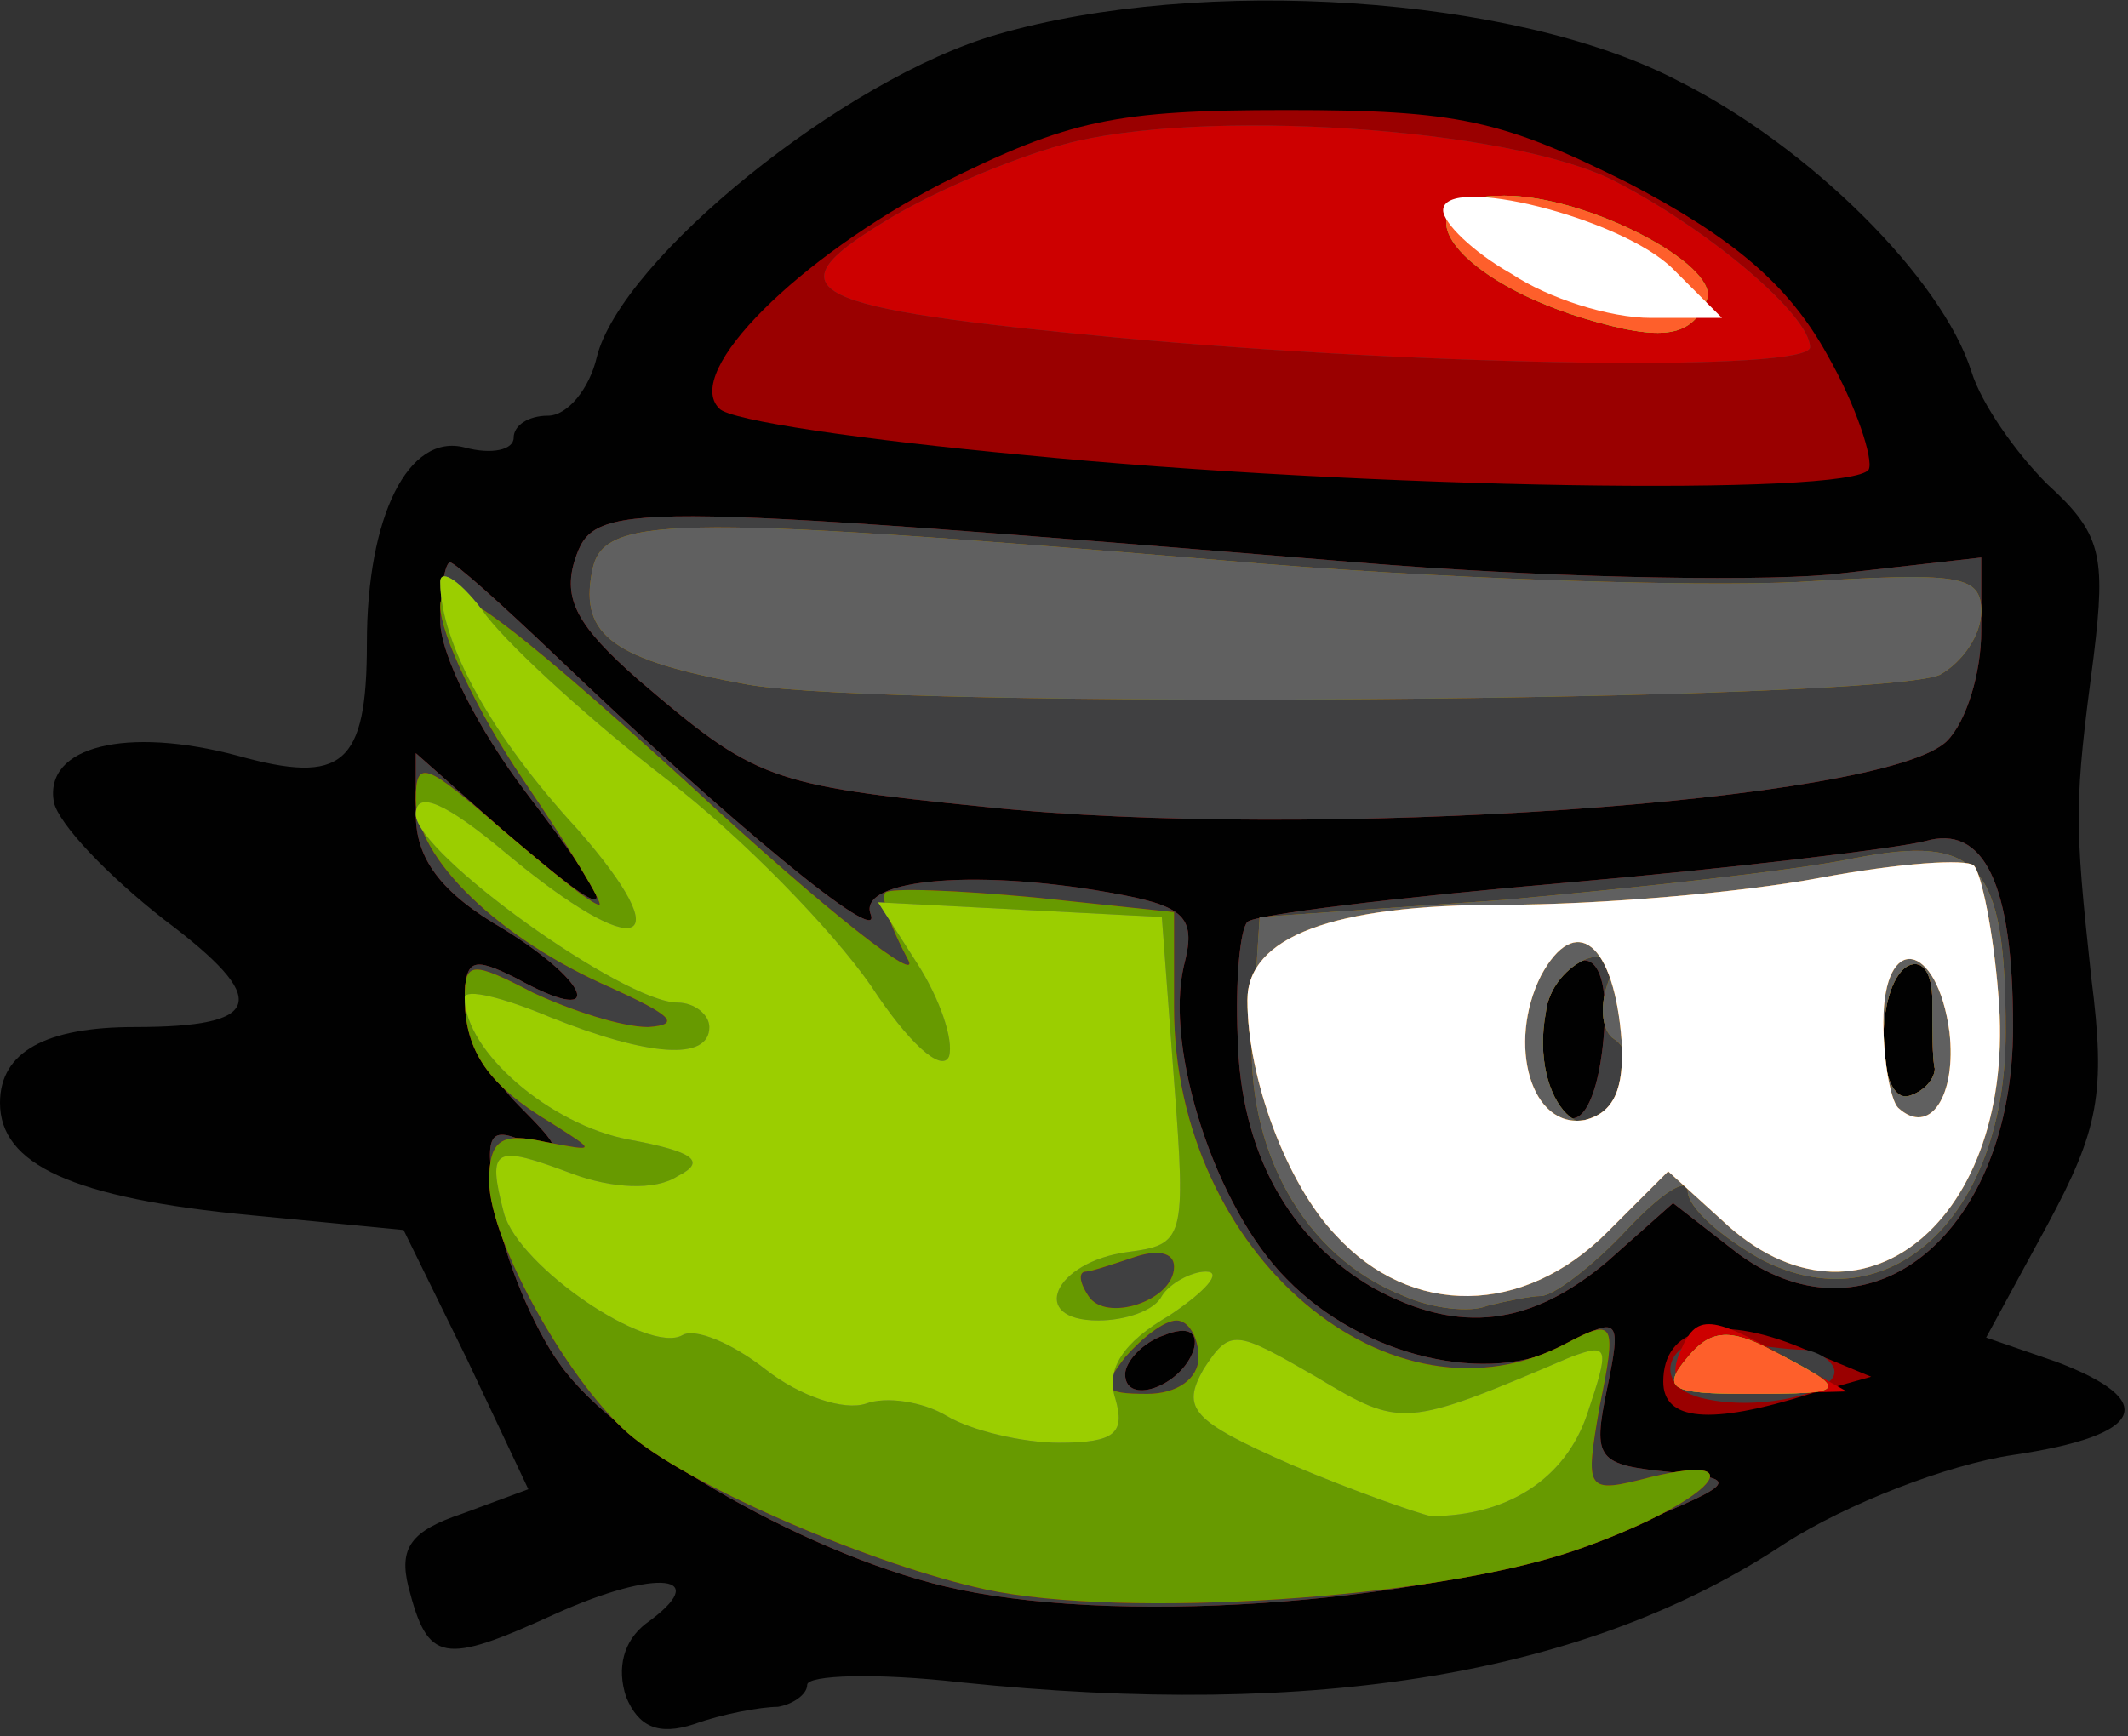 <!DOCTYPE svg PUBLIC "-//W3C//DTD SVG 20010904//EN" "http://www.w3.org/TR/2001/REC-SVG-20010904/DTD/svg10.dtd">
<svg version="1.0" xmlns="http://www.w3.org/2000/svg" width="87px" height="71px" viewBox="0 0 870 710" preserveAspectRatio="xMidYMid meet">
<rect x="0" y="0" width="870" height="710" fill="#333333" stroke="none"/>
<g id="layer101" fill="#010101" stroke="none">
 <path d="M256 694 c-4 -12 -1 -23 8 -30 28 -20 5 -23 -37 -4 -46 21 -52 20 -60 -11 -4 -16 1 -23 22 -30 l27 -10 -25 -53 -26 -53 -62 -6 c-74 -7 -103 -21 -103 -46 0 -21 19 -31 55 -31 53 0 56 -11 12 -44 -23 -18 -43 -39 -45 -48 -4 -23 30 -31 75 -19 43 12 53 4 53 -46 0 -52 17 -86 40 -80 11 3 20 1 20 -4 0 -5 6 -9 14 -9 8 0 17 -11 20 -24 10 -40 101 -114 164 -132 83 -24 211 -16 278 19 54 27 108 81 120 119 4 13 18 33 31 46 22 20 24 29 19 70 -8 61 -8 67 -1 132 6 47 3 62 -18 101 l-25 46 29 10 c42 16 36 30 -18 38 -27 4 -68 20 -93 36 -81 54 -192 72 -337 57 -35 -4 -63 -3 -63 1 0 4 -6 8 -12 9 -7 0 -23 3 -34 7 -15 5 -23 1 -28 -11z"/>
 </g>
<g id="layer102" fill="#9a0000" stroke="none">
 <path d="M392 650 c-58 -12 -139 -58 -163 -92 -11 -15 -23 -44 -26 -63 -5 -31 -4 -35 12 -28 15 5 15 3 -3 -15 -12 -12 -22 -31 -22 -42 0 -18 3 -19 21 -10 36 20 32 3 -5 -20 -26 -15 -36 -29 -36 -47 l0 -25 35 31 c49 42 51 39 10 -15 -19 -25 -35 -56 -35 -70 0 -13 2 -24 4 -24 2 0 21 17 43 38 71 68 134 120 129 106 -6 -15 46 -19 103 -8 26 5 30 10 25 29 -8 34 13 99 42 128 31 32 83 44 114 27 22 -12 23 -11 17 18 -6 29 -4 31 26 34 30 3 29 4 -28 27 -67 26 -192 36 -263 21z m96 -98 c2 -7 -2 -10 -12 -6 -9 3 -16 11 -16 16 0 13 23 5 28 -10z"/>
 <path d="M680 565 c0 -22 22 -28 56 -14 l29 12 -25 7 c-41 13 -60 11 -60 -5z"/>
 <path d="M562 527 c-35 -20 -55 -56 -56 -103 -1 -23 1 -44 4 -47 3 -3 61 -10 130 -16 69 -6 135 -14 147 -17 24 -7 36 17 36 76 0 84 -58 132 -112 93 l-27 -21 -27 24 c-31 26 -60 30 -95 11z m94 -108 c1 -18 -3 -28 -10 -26 -14 5 -20 33 -12 54 9 22 20 7 22 -28z m135 18 c-1 -4 -1 -16 -1 -28 0 -11 -4 -17 -10 -14 -14 8 -13 58 1 53 6 -2 10 -7 10 -11z"/>
 <path d="M403 330 c-89 -9 -94 -11 -142 -52 -25 -22 -31 -33 -26 -49 8 -24 15 -24 320 1 72 6 158 8 193 5 l62 -7 0 30 c0 17 -6 37 -14 45 -25 25 -260 41 -393 27z"/>
 <path d="M418 186 c-64 -6 -120 -14 -124 -19 -15 -15 33 -62 91 -92 52 -26 71 -30 141 -30 70 0 88 4 140 30 42 22 65 41 81 70 12 21 19 43 17 47 -7 11 -205 8 -346 -6z"/>
 </g>
<g id="layer103" fill="#404041" stroke="none">
 <path d="M392 650 c-58 -12 -139 -58 -163 -92 -11 -15 -23 -44 -26 -63 -5 -31 -4 -35 12 -28 15 5 15 3 -3 -15 -12 -12 -22 -31 -22 -42 0 -18 3 -19 21 -10 36 20 32 3 -5 -20 -26 -15 -36 -29 -36 -47 l0 -25 35 31 c49 42 51 39 10 -15 -19 -25 -35 -56 -35 -70 0 -13 2 -24 4 -24 2 0 21 17 43 38 71 68 134 120 129 106 -6 -15 46 -19 103 -8 26 5 30 10 25 29 -8 34 13 99 42 128 31 32 83 44 114 27 22 -12 23 -11 17 18 -6 29 -4 31 26 34 30 3 29 4 -28 27 -67 26 -192 36 -263 21z m96 -98 c2 -7 -2 -10 -12 -6 -9 3 -16 11 -16 16 0 13 23 5 28 -10z"/>
 <path d="M697 572 c-24 -5 -15 -28 9 -24 10 2 25 4 32 4 6 1 12 5 12 9 0 9 -31 16 -53 11z"/>
 <path d="M562 527 c-35 -20 -55 -56 -56 -103 -1 -23 1 -44 4 -47 3 -3 61 -10 130 -16 69 -6 135 -14 147 -17 24 -7 36 17 36 76 0 84 -58 132 -112 93 l-27 -21 -27 24 c-31 26 -60 30 -95 11z m94 -108 c1 -18 -3 -28 -10 -26 -14 5 -20 33 -12 54 9 22 20 7 22 -28z m135 18 c-1 -4 -1 -16 -1 -28 0 -11 -4 -17 -10 -14 -14 8 -13 58 1 53 6 -2 10 -7 10 -11z"/>
 <path d="M403 330 c-89 -9 -94 -11 -142 -52 -25 -22 -31 -33 -26 -49 8 -24 15 -24 320 1 72 6 158 8 193 5 l62 -7 0 30 c0 17 -6 37 -14 45 -25 25 -260 41 -393 27z"/>
 <path d="M456 138 c-127 -12 -141 -19 -95 -47 19 -12 52 -26 74 -32 55 -15 182 -7 225 15 39 20 80 55 80 68 0 10 -154 8 -284 -4z"/>
 </g>
<g id="layer104" fill="#cd0000" stroke="none">
 <path d="M403 650 c-46 -10 -118 -41 -144 -62 -25 -20 -59 -80 -59 -105 0 -17 5 -20 23 -16 21 4 21 4 2 -8 -25 -15 -35 -29 -35 -51 0 -15 3 -15 28 -2 15 7 36 14 47 14 14 -1 9 -5 -15 -16 -46 -20 -80 -53 -80 -77 0 -17 4 -15 35 12 20 17 37 31 40 31 2 0 -12 -23 -31 -51 -19 -28 -34 -60 -34 -71 0 -15 24 2 102 73 56 52 96 83 89 71 -7 -13 -11 -25 -9 -27 2 -2 29 -1 61 2 l57 6 0 39 c0 101 89 176 161 137 19 -10 20 -8 13 26 -6 35 -6 36 21 29 46 -11 21 12 -31 30 -58 20 -185 28 -241 16z m87 -95 c0 -8 -4 -15 -9 -15 -5 0 -14 7 -21 15 -10 13 -9 15 9 15 12 0 21 -6 21 -15z m-10 -37 c0 -6 -7 -7 -16 -4 -9 3 -18 6 -20 6 -3 0 -3 4 1 10 7 11 35 2 35 -12z"/>
 <path d="M686 555 c7 -18 12 -18 44 0 l25 14 -37 1 c-29 0 -36 -3 -32 -15z"/>
 <path d="M574 530 c-41 -16 -65 -60 -62 -109 l3 -46 100 -7 c55 -5 119 -12 143 -17 51 -10 62 2 62 71 0 76 -48 120 -100 93 -16 -9 -30 -21 -30 -28 0 -6 -11 1 -25 16 -14 15 -30 27 -35 27 -4 0 -14 2 -22 4 -7 3 -23 1 -34 -4z m89 -85 c4 -8 2 -17 -3 -20 -5 -3 -6 -13 -3 -22 4 -11 2 -14 -8 -11 -8 3 -16 12 -17 22 -7 37 19 63 31 31z m128 -8 c-1 -4 -1 -16 -1 -28 0 -11 -4 -17 -10 -14 -14 8 -13 58 1 53 6 -2 10 -7 10 -11z"/>
 <path d="M306 280 c-55 -10 -69 -20 -64 -46 4 -23 28 -24 256 -5 89 8 196 11 237 9 66 -4 75 -3 75 12 0 10 -8 21 -17 26 -26 11 -429 14 -487 4z"/>
 <path d="M456 138 c-127 -12 -141 -19 -95 -47 19 -12 52 -26 74 -32 55 -15 182 -7 225 15 39 20 80 55 80 68 0 10 -154 8 -284 -4z"/>
 </g>
<g id="layer105" fill="#679a00" stroke="none">
 <path d="M403 650 c-46 -10 -118 -41 -144 -62 -25 -20 -59 -80 -59 -105 0 -17 5 -20 23 -16 21 4 21 4 2 -8 -25 -15 -35 -29 -35 -51 0 -15 3 -15 28 -2 15 7 36 14 47 14 14 -1 9 -5 -15 -16 -46 -20 -80 -53 -80 -77 0 -17 4 -15 35 12 20 17 37 31 40 31 2 0 -12 -23 -31 -51 -19 -28 -34 -60 -34 -71 0 -15 24 2 102 73 56 52 96 83 89 71 -7 -13 -11 -25 -9 -27 2 -2 29 -1 61 2 l57 6 0 39 c0 101 89 176 161 137 19 -10 20 -8 13 26 -6 35 -6 36 21 29 46 -11 21 12 -31 30 -58 20 -185 28 -241 16z m87 -95 c0 -8 -4 -15 -9 -15 -5 0 -14 7 -21 15 -10 13 -9 15 9 15 12 0 21 -6 21 -15z m-10 -37 c0 -6 -7 -7 -16 -4 -9 3 -18 6 -20 6 -3 0 -3 4 1 10 7 11 35 2 35 -12z"/>
 <path d="M690 555 c9 -11 17 -12 34 -3 33 17 32 18 -9 18 -32 0 -36 -2 -25 -15z"/>
 <path d="M574 530 c-41 -16 -65 -60 -62 -109 l3 -46 100 -7 c55 -5 119 -12 143 -17 51 -10 62 2 62 71 0 76 -48 120 -100 93 -16 -9 -30 -21 -30 -28 0 -6 -11 1 -25 16 -14 15 -30 27 -35 27 -4 0 -14 2 -22 4 -7 3 -23 1 -34 -4z m89 -85 c4 -8 2 -17 -3 -20 -5 -3 -6 -13 -3 -22 4 -11 2 -14 -8 -11 -8 3 -16 12 -17 22 -7 37 19 63 31 31z m128 -8 c-1 -4 -1 -16 -1 -28 0 -11 -4 -17 -10 -14 -14 8 -13 58 1 53 6 -2 10 -7 10 -11z"/>
 <path d="M306 280 c-55 -10 -69 -20 -64 -46 4 -23 28 -24 256 -5 89 8 196 11 237 9 66 -4 75 -3 75 12 0 10 -8 21 -17 26 -26 11 -429 14 -487 4z"/>
 <path d="M647 130 c-55 -17 -76 -50 -32 -50 34 0 87 28 83 42 -6 16 -18 18 -51 8z"/>
 </g>
<g id="layer106" fill="#606060" stroke="none">
 <path d="M528 599 c-41 -18 -45 -23 -36 -39 11 -17 13 -16 46 3 35 21 36 21 104 -8 16 -6 16 -4 7 23 -9 27 -33 42 -64 42 -5 -1 -31 -10 -57 -21z"/>
 <path d="M387 579 c-10 -6 -25 -8 -33 -5 -9 3 -27 -3 -41 -14 -14 -11 -29 -17 -34 -14 -14 8 -67 -28 -73 -50 -7 -27 -4 -28 28 -16 16 6 34 7 43 1 12 -6 7 -10 -20 -15 -32 -6 -67 -36 -67 -58 0 -4 16 0 35 8 40 16 65 18 65 4 0 -5 -6 -10 -13 -10 -22 0 -107 -61 -107 -77 0 -10 12 -5 37 16 54 45 72 39 29 -10 -35 -38 -56 -76 -56 -101 0 -6 9 0 19 14 11 14 44 44 74 67 30 23 67 61 83 84 15 23 29 36 32 29 2 -7 -4 -24 -13 -38 l-16 -25 58 3 58 3 5 67 c5 65 4 67 -19 70 -30 4 -41 28 -12 28 11 0 23 -4 26 -10 3 -5 12 -10 18 -10 7 0 0 8 -15 18 -19 11 -26 22 -22 34 4 14 0 18 -23 18 -15 0 -36 -5 -46 -11z"/>
 <path d="M690 555 c9 -11 17 -12 34 -3 33 17 32 18 -9 18 -32 0 -36 -2 -25 -15z"/>
 <path d="M574 530 c-41 -16 -65 -60 -62 -109 l3 -46 100 -7 c55 -5 119 -12 143 -17 51 -10 62 2 62 71 0 76 -48 120 -100 93 -16 -9 -30 -21 -30 -28 0 -6 -11 1 -25 16 -14 15 -30 27 -35 27 -4 0 -14 2 -22 4 -7 3 -23 1 -34 -4z m89 -85 c4 -8 2 -17 -3 -20 -5 -3 -6 -13 -3 -22 4 -11 2 -14 -8 -11 -8 3 -16 12 -17 22 -7 37 19 63 31 31z m128 -8 c-1 -4 -1 -16 -1 -28 0 -11 -4 -17 -10 -14 -14 8 -13 58 1 53 6 -2 10 -7 10 -11z"/>
 <path d="M306 280 c-55 -10 -69 -20 -64 -46 4 -23 28 -24 256 -5 89 8 196 11 237 9 66 -4 75 -3 75 12 0 10 -8 21 -17 26 -26 11 -429 14 -487 4z"/>
 <path d="M647 130 c-55 -17 -76 -50 -32 -50 34 0 87 28 83 42 -6 16 -18 18 -51 8z"/>
 </g>
<g id="layer107" fill="#9bce00" stroke="none">
 <path d="M528 599 c-41 -18 -45 -23 -36 -39 11 -17 13 -16 46 3 35 21 36 21 104 -8 16 -6 16 -4 7 23 -9 27 -33 42 -64 42 -5 -1 -31 -10 -57 -21z"/>
 <path d="M387 579 c-10 -6 -25 -8 -33 -5 -9 3 -27 -3 -41 -14 -14 -11 -29 -17 -34 -14 -14 8 -67 -28 -73 -50 -7 -27 -4 -28 28 -16 16 6 34 7 43 1 12 -6 7 -10 -20 -15 -32 -6 -67 -36 -67 -58 0 -4 16 0 35 8 40 16 65 18 65 4 0 -5 -6 -10 -13 -10 -22 0 -107 -61 -107 -77 0 -10 12 -5 37 16 54 45 72 39 29 -10 -35 -38 -56 -76 -56 -101 0 -6 9 0 19 14 11 14 44 44 74 67 30 23 67 61 83 84 15 23 29 36 32 29 2 -7 -4 -24 -13 -38 l-16 -25 58 3 58 3 5 67 c5 65 4 67 -19 70 -30 4 -41 28 -12 28 11 0 23 -4 26 -10 3 -5 12 -10 18 -10 7 0 0 8 -15 18 -19 11 -26 22 -22 34 4 14 0 18 -23 18 -15 0 -36 -5 -46 -11z"/>
 <path d="M690 555 c9 -11 17 -12 34 -3 33 17 32 18 -9 18 -32 0 -36 -2 -25 -15z"/>
 <path d="M546 505 c-20 -21 -36 -64 -36 -96 0 -26 35 -39 104 -39 40 0 98 -5 130 -11 32 -6 60 -8 63 -5 3 3 8 27 10 53 8 92 -57 145 -113 92 l-22 -20 -25 25 c-34 34 -80 35 -111 1z m117 -79 c-3 -41 -19 -53 -33 -27 -14 28 -4 63 18 59 12 -3 16 -13 15 -32z m134 -4 c-5 -37 -27 -41 -27 -4 0 16 3 32 6 35 13 12 24 -5 21 -31z"/>
 <path d="M647 130 c-55 -17 -76 -50 -32 -50 34 0 87 28 83 42 -6 16 -18 18 -51 8z"/>
 </g>
<g id="layer108" fill="#fe5f2b" stroke="none">
 <path d="M690 555 c9 -11 17 -12 34 -3 33 17 32 18 -9 18 -32 0 -36 -2 -25 -15z"/>
 <path d="M546 505 c-20 -21 -36 -64 -36 -96 0 -26 35 -39 104 -39 40 0 98 -5 130 -11 32 -6 60 -8 63 -5 3 3 8 27 10 53 8 92 -57 145 -113 92 l-22 -20 -25 25 c-34 34 -80 35 -111 1z m117 -79 c-3 -41 -19 -53 -33 -27 -14 28 -4 63 18 59 12 -3 16 -13 15 -32z m134 -4 c-5 -37 -27 -41 -27 -4 0 16 3 32 6 35 13 12 24 -5 21 -31z"/>
 <path d="M647 130 c-55 -17 -76 -50 -32 -50 34 0 87 28 83 42 -6 16 -18 18 -51 8z"/>
 </g>
<g id="layer109" fill="#ffffff" stroke="none">
 <path d="M546 505 c-20 -21 -36 -64 -36 -96 0 -26 35 -39 104 -39 40 0 98 -5 130 -11 32 -6 60 -8 63 -5 3 3 8 27 10 53 8 92 -57 145 -113 92 l-22 -20 -25 25 c-34 34 -80 35 -111 1z m117 -79 c-3 -41 -19 -53 -33 -27 -14 28 -4 63 18 59 12 -3 16 -13 15 -32z m134 -4 c-5 -37 -27 -41 -27 -4 0 16 3 32 6 35 13 12 24 -5 21 -31z"/>
 <path d="M618 112 c-16 -9 -28 -21 -28 -26 0 -15 73 3 94 24 l20 20 -29 0 c-17 0 -42 -8 -57 -18z"/>
 </g>

</svg>